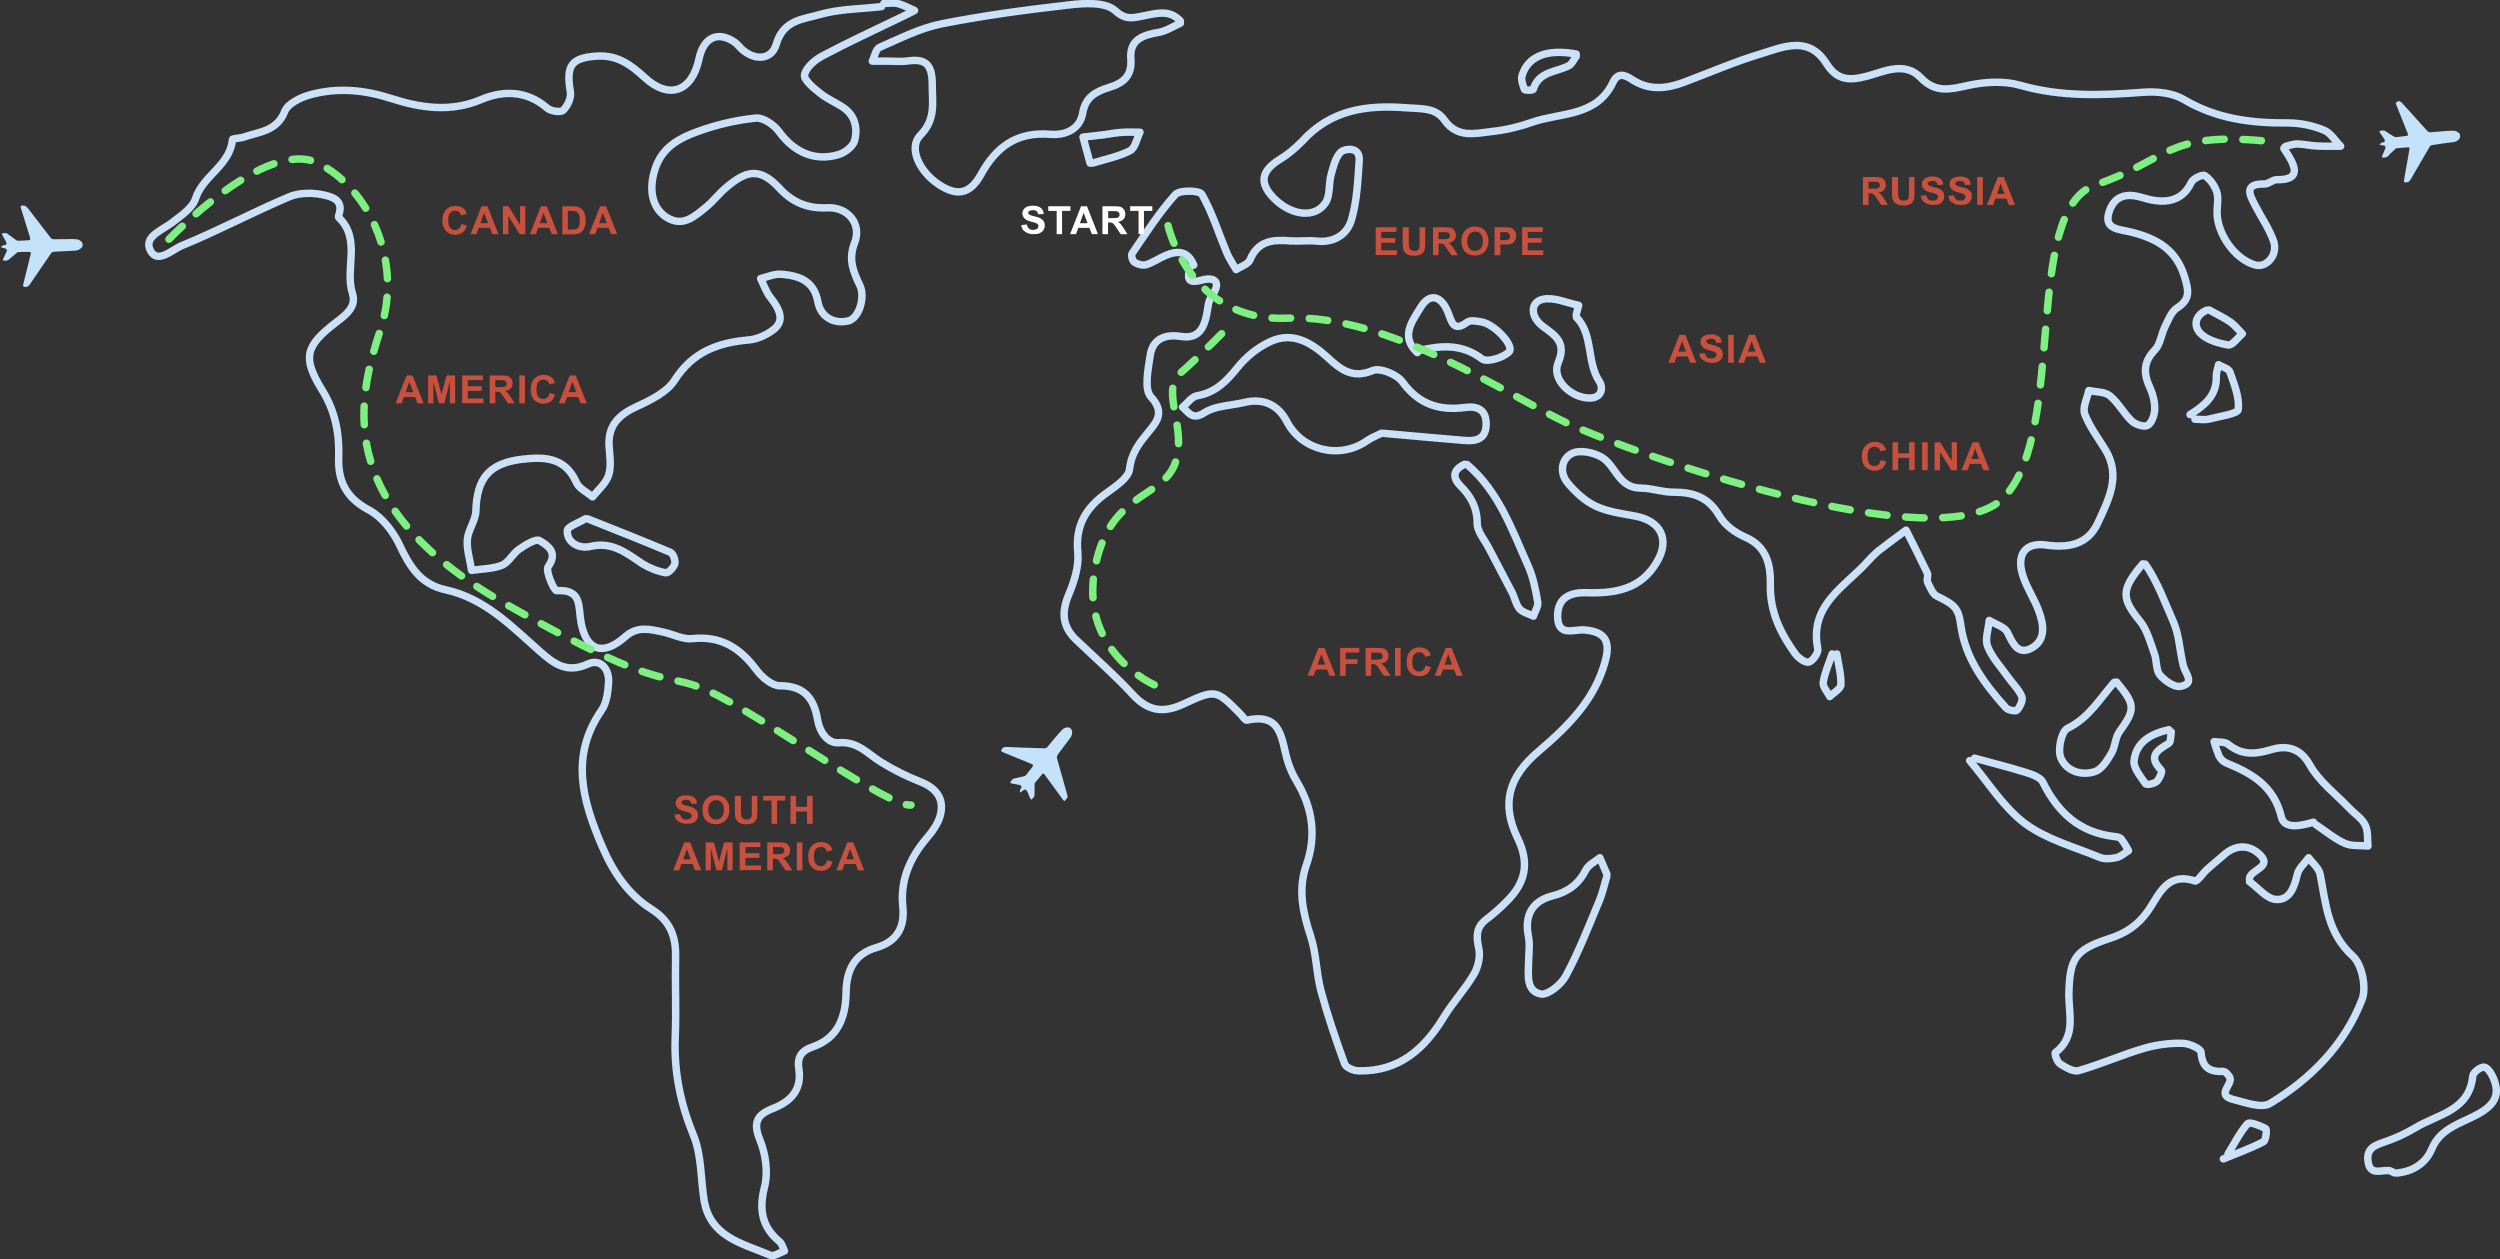 <?xml version="1.0" encoding="utf-8"?>
<!-- Generator: Adobe Illustrator 25.3.1, SVG Export Plug-In . SVG Version: 6.00 Build 0)  -->
<svg version="1.1" id="Layer_1" xmlns="http://www.w3.org/2000/svg" xmlns:xlink="http://www.w3.org/1999/xlink" x="0px" y="0px"
	 viewBox="0 0 1343.2 676.7" style="enable-background:new 0 0 1343.2 676.7;" xml:space="preserve">
<rect x="0" y="0" width="1343.2" height="676.7" fill="#333333" stroke="none"/>
<style type="text/css">
	.st0{fill:none;stroke:#CAE1F7;stroke-width:4;stroke-linecap:round;stroke-linejoin:round;}
	.st1{fill:none;stroke:#7EF081;stroke-width:4;stroke-linecap:round;stroke-linejoin:round;stroke-dasharray:10,10;}
	.st2{clip-path:url(#SVGID_2_);}
	.st3{clip-path:url(#SVGID_4_);}
	.st4{clip-path:url(#SVGID_6_);}
	.st5{fill:#C4E2F9;}
	.st6{clip-path:url(#SVGID_8_);}
	.st7{clip-path:url(#SVGID_10_);}
	.st8{clip-path:url(#SVGID_12_);}
	.st9{clip-path:url(#SVGID_14_);}
	.st10{clip-path:url(#SVGID_16_);}
	.st11{clip-path:url(#SVGID_18_);}
	.st12{enable-background:new    ;}
	.st13{fill:#FFFFFF;}
	.st14{fill:#C7503F;}
</style>
<g id="Group_65" transform="translate(-270.494 -321.472)">
	<g id="Group_44" transform="translate(350.472 323.421)">
		<path id="Path_45" class="st0" d="M559.3,141.8c-1.1,5.4-1.9,9,6.5,6.7c6.7-1.8,10.8,0.9,5.2,8.7c-1.9,2.6-2,6.7-2.7,10.1
			c-1.6,7.6-4.7,13-14,11.5c-8.2-1.3-15,1.3-16.3,10.2c-1.1,7.5-3.4,18.1,0.4,22.3c7.4,8,3.4,13.1-0.9,18.3
			c-5.1,6.2-9.6,11.6-10.6,20.5c-0.5,4.7-7.4,9.2-12.2,12.7c-11.2,8-17,17.5-15.6,32c0.7,7.4-1.9,15.7-4.9,22.8
			c-4,9.5-3.4,17.2,4.1,24.3c10.2,9.7,20.9,19.1,30.4,29.4c8.2,8.9,16.3,10,27,5.1c17.6-8.2,17.7-7.8,30.5,5
			c1.3,1.3,2.8,3.8,3.8,3.6c19-4.2,18.4,10.6,21.8,21.8c1.2,4,2.9,7.8,5.1,11.4c8.4,14.2,10.5,29,5,44.6
			c-4.6,13.2-1.9,25.5,2.3,38.3c3.1,9.3,3,19.6,5.5,29.2c3.6,13.3,8.1,26.5,12.8,39.4c0.7,1.9,4.8,3.7,7.4,3.7
			c21.7,0.5,35.4-11.6,46-29.1c4.9-8,11.5-15,16.2-23.1c2.2-3.9,3.4-9.5,2.4-13.8c-1.4-6.4-1.4-11.2,4.1-15.4
			c4.1-3.1,7.9-6.5,11.5-10.2c9.6-9.7,11.7-20.2,5.4-33.2c-9.1-18.6-5.1-33.1,11.3-47c15.7-13.4,30.1-27.5,35.7-48.4
			c3-10.9-0.3-15.9-11.5-16.7c-5.5-0.4-14.1,4-14.1-7.5c0-10.6,7.9-12.7,15.3-12.5c15.8,0.5,29.6-1.8,38.2-16.8
			c6.8-11.8,2.1-21.6-11.5-24.3c-7.3-1.4-14.9-2.3-21.5-5.4c-5.8-2.7-11.1-7.6-15.2-12.6c-4.5-5.5-3.2-13.1,2.6-15.8
			c4.2-2,11.8-0.4,16.1,2.3c7.3,4.6,8.9,16.4,20.6,16.4c5.9,0,11.9,2.3,17.8,2.2c10.6,0,18.7,2.7,24.5,12.7
			c2.8,4.9,8.5,9.1,13.8,11.4c12,5.1,13.8,15.5,13.6,25.7c-0.3,14.3,5.4,25.9,13.2,36.8c1.6,2.3,5.3,5.1,7.4,4.7s5.3-5,4.9-7.1
			c-4.8-23.8,14.7-33.4,27-47.2c1.6-1.8,3.3-3.5,5.1-5.1c5-3.9,10.2-7.7,15.3-11.5c3.8,7.6,7.7,15.2,11.4,23c0.7,1.4-0.5,3.6,0.2,5
			c1.3,2.7,2.7,6.4,5.1,7.5c9.7,4.7,11.5,6.6,12.7,15.5c2.4,17.8,12.7,31.6,24.3,44.5c1.2,1.3,5.3,2,6,1.2c1.6-1.9,3.3-5.5,2.5-7.3
			c-1.6-3.8-4.9-6.9-7.3-10.3c-3.9-5.5-8.7-10.6-11.1-16.7c-1.5-3.9,0.5-9.2,0.9-13.9c3.4,2.1,8.4,3.5,9.8,6.5
			c2.9,6,5.7,12.3,12.9,8.4c7.9-4.3,6.6-12.8,3.9-20c-2.4-6.6-6.6-12.6-8.6-19.2c-3.5-11.1,1.4-17.8,12.5-16.2
			c12.2,1.7,22.5-0.3,27.8-11.8c5.7-12.4,12.7-25.2,4.1-39.4c-3.9-6.3-8.5-12.4-11.1-19.2c-1.3-3.4,1.3-8.4,2.2-12.6
			c3.8,0.8,8.6,0.6,11.3,2.8c4.6,3.8,7.5,9.5,11.8,13.6c2,1.9,6.7,3.4,8.5,2.3c2.2-1.3,3.7-5.5,3.8-8.5c0.1-3.9-0.8-7.8-2.4-11.4
			c-3.6-7.6-4-14,2.5-20.6c2.9-3,3.4-8.4,5.4-12.5c1.8-3.6,3.4-8,6.4-10c7.4-4.7,6.4-9.3,4.1-16.9c-4.5-14.9-15.4-20.6-28.5-23.9
			c-6.3-1.6-14.7-1.4-12.2-10.2c2-7.1,7-11.7,17.6-8.5c8.5,2.6,20.8,4.8,26.8-8.1c0.9-2,6.1-4.4,7.2-3.6c3,2.1,5.2,5.2,6.4,8.6
			c1.1,3.5,0.2,7.6,0.2,11.4c0.2,11.7,9.8,25,20.4,28c6.1,1.8,12.5-5.4,10-12.7c-2.3-6.7-6.6-12.8-9.9-19.2
			c-3-5.8-6.4-11.8,5.1-11.6c2.1,0,4.3-2.3,6.4-2.3c11.6,0.2,11.1-5.2,6.4-12.9c-0.8-1.3-1.7-2.5-2.5-3.9c-0.1-0.1,0.7-1.1,1.2-1.2
			c2.1-0.5,4.2-1.3,6.4-1.2c3.4,0.1,6.8,1,10.2,1.1c4.2,0.2,8.5,0.1,12.7,0.1c-3-3-5.4-7.2-9-8.6c-6-2.5-12.5-3.8-19-3.9
			c-19.8,0.2-38.6-2.1-56.3-12.6c-5.9-3.5-14.3-4.4-21.4-3.9c-22.4,1.7-44.3,2.6-66.4-3.7c-8.6-2.5-18.9-1.9-27.8,0
			c-9.7,2.1-17.6,4.4-25.7-4.1c-8.6-9-20-3.2-28.9-0.8c-10.2,2.7-16.3,1.9-21.9-7c-9.7-15.1-23.3-8.6-35.5-4.9
			c-13.9,4.2-27.2,10-40.8,15.1c-9.5,3.6-19,4.6-28-1.4c-4.2-2.8-7.8-3.7-10.2,1.4c-8.8,18.7-28.1,16.2-43.4,21.5
			c-7,2.5-14.3,4.2-21.6,5c-9,1-18.6,3.8-25.6-6.1c-4.8-6.9-12.7-6-20.2-6.6c-21.3-1.7-40.8,0.9-56.2,17.9c-3.8,3.9-8,7.4-12.7,10.2
			c-9.5,6.1-10.4,12.5-2.5,20.5c9.3,9.4,22.1,10.9,27.7,2.4c2.6-3.9,1.6-10.1,3-15.1c1.2-4.4,2.4-9.5,5.4-12.3
			c1.5-1.4,10.2-3.4,9.7,4.7c-0.7,10.7-1.2,21.6-4.1,31.7c-2.3,8-9.3,12.6-18.7,11.6c-4.6-0.5-9.4,0.2-14-0.1
			c-9.3-0.8-17.6-0.3-21.9,10.2c-1,2.4-4.9,3.5-7.4,5.2c-1.7-3-3.7-5.8-5-8.9c-4.4-10.5-7.8-21.6-13.4-31.5
			c-1.2-2.2-12-2.5-14.3,0.1c-8.7,9.7-15.8,20.8-23.2,31.6c-0.7,1,0.2,4.1,1.3,4.8c1.7,1.1,4.4,1.8,6.2,1.3
			c3.6-1.1,6.8-3.4,10.3-4.9c6.5-2.9,12.2-2.6,15.3,5.1"/>
		<path id="Path_46" class="st0" d="M393.7,1.6c-11,1.3-22.5,1.2-33,4.2c-8.9,2.6-19.8,2.8-23.6,16c-2.4,8.3-11.2,9.2-18.5,2.7
			c-1.3-1.2-2.4-2.8-3.9-3.8c-9-6.2-16.7-2.5-19.1,8.9c-3.7,17.7-16.1,22.2-29.2,10.1c-7.4-6.8-14.7-12.2-25.6-11.5
			c-13.8,0.9-16.8,4.9-14.3,19.3c0.5,3.1-1.5,7.5-3.9,9.8c-1.3,1.3-6.6,0.5-8.5-1.1c-11-9.6-23.7-9.7-35.7-4.6
			c-16.6,7-32.9,4.3-48.4-0.7c-14.7-4.7-28.9-5.9-43.4-1.9c-5.1,1.4-11.9,4.7-13.6,8.9C68.8,68.6,59.4,68.8,51,71.7
			c-2,0.7-6,0.7-6.1,1.3c-1.2,13.9-15.8,19.3-19.8,31.7c-1.6,5.1-7.7,9.1-12.4,12.8c-5.5,4.3-15.7,7.6-11.9,15.1
			c3.8,7.6,11.9-0.6,17-2.6C37.3,122,56,112,75.4,103.8c5.2-2.2,12-2.3,17.6-1.2c4.7,1,12.1,2.5,9,11.1c-0.1,0.4-0.2,1,0,1.2
			c12.3,11.8,3.1,27.5,7.4,40.9c2.2,6.9-3.2,11.2-8.6,15.3c-17,13-18.4,19.1-7.6,36.7c6.9,11.2,9.2,23,8.8,35.8
			c-0.5,12.9,4,22,16.3,28.5c6.9,3.7,13,11.5,16.4,18.8c5.4,11.5,11.3,21.1,24.6,24c21.2,4.6,35.6,19.7,50.9,33.2
			c7.5,6.6,14.4,11.9,25.7,6.7c6.7-3.1,11.5,2.6,11.1,9.8c-0.3,5.1-1,11.1-3.8,15.1c-17,24.5-10.2,48.5,0.2,72.8
			c5.9,13.9,14,26.1,26.9,34.2c9.8,6.2,13,14.7,12.7,25.6c-0.3,14.4,0.4,28.9-0.2,43.3c-0.7,18.3,2.8,35.3,9.8,52.4
			c4.3,10.4,3.9,22.7,5.6,34.2c3,20.6,20.8,23.9,35.8,30.3c1.8,0.8,5-1.5,7.5-2.3c-0.8-1.7-1.3-3.9-2.6-5c-9.6-8-11.2-17.3-8.1-29.5
			c2-7.8,0.6-17.6-2.5-25.2c-3.8-9.3-1.6-13.5,6.8-16.8c9.8-3.8,15.9-10,14.1-21.6c-0.9-5.8,1.2-9.5,7.5-11.6
			c13.5-4.7,17.7-15.8,17.9-29.1c0.2-11.7,4-20.7,16.5-24.3c10.6-3.1,15.1-10.7,14-21.6c-1.5-14.3,3.6-26.2,12.7-37
			c3.2-3.7,6.4-8.1,7.5-12.7c2.2-9.1-2.7-14.6-11.2-17.9c-7.1-2.8-13.9-6.2-20.4-10.2c-7.3-4.4-12.6-11.4-23-10.6
			c-5.9,0.5-10.3-5.6-11.4-12.3c-1.9-11.5-7.2-18.4-20.4-18.3c-4.2,0-9.6-4.7-12.5-8.6c-8.8-11.8-19.2-18.4-34.6-16.7
			c-4.9,0.5-10.1-2.4-15.3-3.5c-7-1.5-13.9-3.5-20.5,2.4c-11.8,10.5-20.9,7.9-23.8-7.6c-1.6-8.7,0.7-17.9-13.1-17.1
			c-1.4,0.1-6.2-10.7-4.5-13c5.5-7.8-0.6-11.4-4.7-13.9c-2-1.2-7.7,2.4-11,4.7c-3.4,2.3-5.5,7-9.1,8.5c-5,2-10.9,2-16.4,2.8
			c-0.8-5.5-2.7-11.1-2.3-16.5c0.4-5.2,4.4-10.2,4.6-15.3c0.5-18,7.3-26,25.7-28c11.8-1.3,22.5-0.6,28.3,12.6
			c1.4,3.2,5.7,5.2,8.7,7.7c3-3.8,7.2-7.2,8.6-11.6c1.5-4.6,0.7-10.1,0.3-15.2c-0.9-11.6,5.3-17.4,15.2-21.9c7.4-3.4,15.9-7.6,20-14
			c9.7-15.2,23.3-20.2,39.9-21.6c4.4-0.4,9-2.5,12.6-5.1c6.1-4.3,5.3-9.8-1.1-17.8c-2.3-2.9-3.5-6.7-5.2-10.1
			c3.8-0.9,7.7-2.7,11.4-2.3c9.3,0.9,17.3,3.4,19.4,15c1.4,7.6,8.1,11.9,16.2,10.1c5.8-1.3,9.3-12.6,6.4-18.9
			c-3.5-7.4-6.5-14-2.9-23.1c4-10.3-3.8-19.4-14.8-18.8c-10.4,0.5-18.6-2.9-25.5-10.4c-11-12-18.5-9.3-29.3,0
			c-3.6,3.1-6.6,7.1-10.3,10.1c-6.3,5.1-12.7,11.1-21.6,5.1c-8-5.4-9.2-16.2-5.3-26.8c3.9-10.8,12.8-15.4,22-18.8
			c10.3-3.8,20.9-6.3,31.8-7.4c3.9-0.4,9.8,3.7,12.4,7.3c7.9,10.9,19.1,16.2,32,12.3c3.4-1,7.8-4.4,8.6-7.5c1.7-6.6,0.3-13.4-6-17.7
			c-4.1-2.8-8.8-4.7-12.6-7.8c-3.5-2.8-8.9-7.2-8.3-9.9c0.8-3.9,5.6-8,9.6-10.1c13.7-7.3,27.9-13.8,41.9-20.6
			c2.6-1.2,5.1-2.5,7.6-3.8c-3-1.3-5.8-2.9-8.9-3.7c-2.4-0.6-5.1-0.1-7.6-0.1"/>
		<path id="Path_47" class="st0" d="M1128.6,470.4c-0.1-5.3,13.6-6.3,4.9-13.8c-5.9-5.1-12.9-4.5-19,1.1c-2.9,2.6-6,5-8.9,7.7
			c-2.2,2-5,6.4-6.3,6c-15.2-5.2-19.5,8-25.1,15.9c-5.6,8-12.2,12.2-20.8,15c-18.4,6-21.3,10.6-21.8,29.2c-0.3,11,4.3,23.4-7.3,32.1
			c-0.5,0.4,0.9,4.9,2.5,6c3,1.9,7.2,4.5,10,3.7c12.1-3.5,23.7-8.7,35.8-12.2c6.6-1.8,13.5-2.7,20.3-2.5c3.4,0.1,9.6,2.9,9.7,4.8
			c0.6,8.3,4.6,10.6,11.9,10.3c1.2,0,3.3,2.2,3.7,3.7c0.9,3.7-7.4,9,1.5,11.3c6.6,1.7,15.4,5,20,2.2c22-13.3,40-31.5,49.4-55.8
			c2.5-6.4,0-18.9-5-23.4c-13.6-12.3-14.4-28.1-17.5-43.8c-0.6-3.3-4-6-6.2-9c-2.1,3-5.4,5.7-6.1,9c-1.6,6.9-4.1,14-11.6,13.4
			c-4.9-0.4-9.4-6.2-14.1-9.6"/>
		<path id="Path_48" class="st0" d="M554.2,9.3c-6.1-6.5-13.3-3.9-20.4-2.6c-5.3,1-9,2.2-14.7-3c-5.1-4.6-16.4-4-24.7-3
			c-23,2.6-46,5.7-68.7,10.2c-11.4,2.3-22.3,7.9-33.1,12.6c-2,0.9-2.7,4.9-3.9,7.4h8.9c3.4,0,6.9,0.4,10.2-0.1
			c10.2-1.5,13.1,2.6,13.1,12.8c0,9.8,2,18.6-6.4,27.1c-6.5,6.6-0.8,19.3,9.8,26.4c9.6,6.4,16.7,5.6,22.7-5.2
			c8.3-15.1,19.4-23.1,37.2-21.7c8.1,0.7,16-2.6,17.5-11.3C503.2,50,509,47.2,516,45c7.8-2.4,12.3-6.3,11.6-15.4
			c-0.8-10.4,6.6-12.7,15.1-14.2c4-0.7,7.7-3.2,11.5-4.9"/>
		<path id="Path_49" class="st0" d="M663.7,230.9c14.4,1.3,28.9,2.6,43.3,3.8c6.5,0.5,11.5-0.9,11.5-8.9s-5.1-9.7-11.5-8.8
			c-13.9,1.8-24.8-1.8-33.5-13.8c-2.9-4-12-7.7-15.9-6.1c-11.1,4.8-17.7-0.9-24.4-7.1c-8.9-8.1-18.7-13.8-30.5-8.5
			c-6.9,3.2-12.9,8-17.7,13.9c-6,7.5-11.9,13.6-21.9,15.3c-2.8,0.5-5.1,4-7.7,6.1c3.4,2.9,5.2,7.2,11.7,3c5.9-3.8,14.2-3.8,21.4-5.5
			c10-2.5,18.2,1.1,22.9,10.2c8.2,15.8,28.7,20.6,43.3,10.2c2.3-1.6,5.1-2.6,7.6-3.9"/>
		<path id="Path_50" class="st0" d="M1164.3,441.1c5.1,3.4,9.9,7.5,15.4,10c3.7,1.7,8.4,1.1,12.6,1.5c-0.4-3.8,0.1-8.1-1.5-11.3
			c-1.8-3.6-5.7-6-8.6-9.1c-7.3-7.6-16.2-14.3-21.2-23.2c-5.4-9.8-13.4-10.4-20.7-8.2c-8.9,2.7-15.9,3-23.2-2.9
			c-1.8-1.4-5-1-7.5-1.4c0.7,2.6,1.6,5.1,2.6,7.6c0.8,1.6,2.1,3,3.8,3.8c13.9,5.7,25.8,12.4,29.8,29.2c1.6,6.8,10.9,4.5,17.2,2.7"/>
		<path id="Path_51" class="st0" d="M783.4,467.8c-1.3-3-2.5-5.9-3.8-8.9c-2.5,2.1-6.1,3.7-7.5,6.5c-3.9,7.7-9.7,11.9-18,14
			c-11,2.8-15.1,10.7-12.9,21.6c0.9,4.5,0.2,9.3,0.1,14c-0.1,6.7-1.5,15.5,6.5,17.1c3.8,0.8,11.1-5.1,13.5-9.7
			c7-13,12.4-26.9,18.1-40.6c1.7-4.1,2.6-8.5,3.9-12.7"/>
		<path id="Path_52" class="st0" d="M1207.6,628.3c8.7-0.7,15.7-5.2,18.9-12.8c4.7-11.4,15.7-13.8,24.6-18.7
			c8.8-4.8,12.5-10.1,8.6-19.4c-1-2.4-3.1-5.8-5-6s-5.9,2.8-6.1,4.7c-1.8,18.9-19,20.6-30.9,27.9c-5.2,3.1-10.8,5.7-16.5,7.6
			c-5.3,1.8-9.8,3.5-8.9,10.3c1,8.1,7.1,4.6,11.5,5.1c0.9,0.3,1.8,0.7,2.6,1.2"/>
		<path id="Path_53" class="st0" d="M766.9,167.2c0.4-1.7,0.8-3.4,1.3-5.1c-6.4-1.3-13.1-4.5-19-3.3c-7.2,1.4-7.1,9.5-0.1,14.7
			c6.6,4.9,12.7,8.5,8.1,19.4c-3.7,8.7,6.4,18.5,16.1,19c7.7,0.4,8.1-5.7,6.1-8.8c-7.1-10.7-3.1-25-12.4-34.6"/>
		<path id="Path_54" class="st0" d="M682.8,186.3c11.7-2.7,22.7-3.6,33.5,4.6c2.6,2,11.3-0.6,14.5-3.8c3.1-3.2-7.8-15-14.9-16.1
			c-2.5-0.4-5.9-1.1-7.5,0.1c-7.5,5.6-8.4-0.1-10.4-5.2c-3.7-9.3-10-10.7-14.9-2.4c-4.2,7-10.9,15.4-1.6,24"/>
		<path id="Path_55" class="st0" d="M1056,364.6c-7.8,8.8-13.6,19.2-25.2,24.8c-3.2,1.6-5.3,11.4-3.6,15.7c2.8,7.1,11,10,18.4,7.5
			c3.7-1.2,6.6-6.1,8.9-9.9c2-3.4,1.9-8.1,4.1-11.3c8.8-12.3,8.9-14.6-1.4-26.9"/>
		<path id="Path_56" class="st0" d="M235.7,276.8c14.9,5.9,29.8,11.8,44.5,18c1.5,0.6,2.8,4.3,2.4,6.1c-0.5,2-3.5,5.1-4.8,4.9
			c-4.5-0.8-8.8-2.5-12.7-4.9c-8.6-5.8-16.3-12.1-28.2-9.2c-4.7,1.1-12.2-1.2-12.1-8.5c0-2.2,6.3-4.3,9.7-6.4"/>
		<path id="Path_57" class="st0" d="M978.3,406.7c9.8,11.5,18,25,29.7,33.8c11.6,8.6,26.7,12.6,40.4,18.3c2.5,1,6,0.6,8.8,0
			c2.3-0.5,4.3-2.4,6.4-3.7c-1.1-2.2-2.4-4.3-3.9-6.3c-0.7-0.9-2.4-1.2-3.7-1.3c-18.6-2.1-30.4-12.9-38.4-29.2
			c-1.2-2.5-5.5-4.1-8.7-5.1c-9.2-2.9-18.6-5.2-28-7.8"/>
		<path id="Path_58" class="st0" d="M1099.3,223.3c2.5,0,5.2,0.5,7.6-0.1c5.6-1.4,15.5-2.9,15.7-5.1c0.7-6.6-2.2-13.6-4.5-20.2
			c-0.6-1.8-4-2.6-6.1-3.9c-0.4,2.1-1.3,4.3-1.2,6.4c0.3,10.3-6.5,15.6-14.1,20.4"/>
		<path id="Path_59" class="st0" d="M1114.6,620.7c7.2-3,14.6-5.6,21.5-9.2c1.4-0.7,2-6.6,1.2-7.1c-3-1.6-8.6-3.8-9.7-2.6
			c-4.2,4.8-7.1,10.7-10.5,16.2"/>
		<path id="Path_60" class="st0" d="M507,85.7c6.8-2.1,14-3.5,20.2-6.7c2.7-1.4,3.6-6.5,5.3-9.9c-3.4,0-6.8-0.2-10.2,0.1
			c-3,0.2-5.9,0.8-8.9,1.2c-3.8,0.5-7.6,0.9-11.5,1.3l3.8,14"/>
		<path id="Path_61" class="st0" d="M1085.3,390.1c-9.3,2.1-17.5,6.4-18.7,16.6c-0.5,3.9,3.6,8.6,6.2,12.5c0.5,0.7,4.6,0,6-1.3
			c1.5-1.4,3.1-5.4,2.5-6c-7.4-7.4-2.4-10.7,3.9-14.4c1.2-0.7,1-4,1.4-6.2"/>
		<path id="Path_62" class="st0" d="M1105.7,164.7c-6.5,2.7-7.2,8.5-3.5,12.4c3.5,3.6,9.7,5.4,15,6.3c2.1,0.4,5-3.8,7.6-6
			c-2.1-2.1-4-4.6-6.4-6.3c-3.6-2.5-7.6-4.3-11.4-6.5"/>
		<path id="Path_63" class="st0" d="M766.9,27.1c-15.4-2.9-25.9,1-29.1,11.5c-0.7,2.2,0.4,5.2,1.3,7.5c0.2,0.6,4.5,0.5,4.7,0
			c2.9-9.8,12.4-9.2,19.2-12.8c1.7-0.9,2.6-3.3,3.9-5"/>
		<path id="Path_64" class="st0" d="M904.4,349.4c-1.7,5.1-4,10.1-4.8,15.3c-0.4,2.3,2.3,5,3.5,7.6c2.1-2.1,6-4.2,6-6.4
			c0.2-5.5-1.4-11-2.2-16.5"/>
		<path id="Path_65" class="st0" d="M1071.3,301c-11.8,13.8-11.6,18.5-1.5,30.8c3.9,4.8,5.6,11.6,7.8,17.7c1.3,3.6,0.7,8.5,2.9,11.2
			c2.6,3.1,7.8,6.8,11.1,6.1c8.1-1.6,2.5-6.8,1.5-11c-2-8-2.2-16.7-5.5-24c-4.6-10.4-8.4-21.2-15-30.7"/>
		<path id="Path_66" class="st0" d="M707,247.5c-6.1,2.7-6.9,6.9-2.5,11.4c5.8,5.8,9.2,11.8,9.2,20.5c0,4.2,3.8,8.5,6,12.7
			c4.2,8.1,8.5,16.1,12.7,24.2c1.5,2.9,2,6.4,4,8.8c1.7,2,4.9,2.7,7.5,4c0.8-2.5,2.7-5.3,2.3-7.6c-1.1-6.5-2.4-13.1-5-19.1
			c-8.8-19.5-15.8-40.3-33-54.8"/>
		<path id="Path_67" class="st1" d="M547.6,119.3c0,0,11.5,52.2,64.5,49.7s117.9,41.3,149.9,56.4S963.3,301.2,997,265
			c33.7-36.2,9.4-154.1,48.9-167.6c39.5-13.5,37.8-28.6,90.9-23.6"/>
		<path id="Path_68" class="st1" d="M10.8,126.6c0,0,52.1-54.7,80-40.9s45.5,53.1,33.8,88.9S96.7,268.4,190.7,322
			s84.4,33.8,115.3,49.9s92.5,60.2,103.5,58.7"/>
		<path id="Path_69" class="st1" d="M540.2,366c0,0-39-17.1-32.3-60.2s36-39.5,43.3-58.3s-8.1-39.3,2.9-48.9s25-24,25-24"/>
	</g>
	<g id="Group_50" transform="translate(801.144 699.132)">
		<g>
			<defs>
				
					<rect id="SVGID_1_" x="8.9" y="8.9" transform="matrix(0.618 -0.786 0.786 0.618 -12.443 35.951)" width="43.8" height="43.8"/>
			</defs>
			<clipPath id="SVGID_2_">
				<use xlink:href="#SVGID_1_"  style="overflow:visible;"/>
			</clipPath>
			<g id="Group_49" class="st2">
				<g id="Group_48">
					<g>
						<defs>
							
								<rect id="SVGID_3_" x="8.9" y="8.9" transform="matrix(0.618 -0.786 0.786 0.618 -12.443 35.951)" width="43.8" height="43.8"/>
						</defs>
						<clipPath id="SVGID_4_">
							<use xlink:href="#SVGID_3_"  style="overflow:visible;"/>
						</clipPath>
						<g id="Group_47" class="st3">
							<g id="Group_46" transform="translate(-809.409 -709.014)">
								<g>
									<defs>
										<rect id="SVGID_5_" x="0" y="0" width="1978.7" height="1113"/>
									</defs>
									<clipPath id="SVGID_6_">
										<use xlink:href="#SVGID_5_"  style="overflow:visible;"/>
									</clipPath>
									<g id="Group_45" class="st4">
										<path id="Path_70" class="st5" d="M817.5,733.2c0.7-0.5,1.6-0.6,2.4-0.5c6.6,0.3,13.1,0.5,19.7,0.7c0.8,0.1,1.5-0.2,2-0.8
											c1.8-2.3,3.7-4.5,5.6-6.7c0.7-0.9,1.5-1.7,2.3-2.5c0.6-0.7,1.5-1.1,2.4-1.2c1.3-0.3,2.5,0.5,2.8,1.8
											c0,0.2,0.1,0.4,0.1,0.5c0.1,1.2-0.3,2.3-1,3.3c-1.9,2.6-3.8,5.1-5.7,7.6c-0.4,0.5-0.8,1-1.1,1.6c-0.4,0.6-0.5,1.3-0.3,2
											c1.7,6.1,3.5,12.3,5.2,18.4c0.1,0.4,0.2,0.7,0.3,1.1c0.3,1,0,2.1-0.7,2.8c-0.6,0.6-0.9,0.6-1.5-0.1
											c-2.5-3.5-5.1-7-7.6-10.4c-0.8-1.1-1.7-2.3-2.5-3.4c-0.4-0.5-0.8-0.6-1.2-0.1c-1.3,1.6-2.6,3.1-3.9,4.7
											c-0.1,0.2-0.2,0.4-0.2,0.6c0,1.9,0,3.8,0,5.7c0,1.2-0.8,1.8-1.5,2.5c-0.3,0.3-0.6,0-0.7-0.3c-0.3-0.7-0.7-1.4-1-2.2
											c-0.2-0.6-0.5-1.1-0.7-1.7c-0.2-0.3-0.4-0.6-0.7-0.9c-0.3-0.3-0.6-0.2-1,0c-0.7,0.5-1.4,0.9-2,1.4l-0.3-0.2
											c0-0.8,0.2-1.5,0.7-2.2c0.4-0.7,0.3-1-0.4-1.4c-0.3-0.1-0.6-0.2-0.9-0.3c-1.1-0.2-2.3-0.4-3.4-0.6c-0.2,0-0.4-0.1-0.7-0.2
											c-0.4-0.1-0.5-0.4-0.3-0.8c0.2-0.3,0.5-0.6,0.7-0.9c0.3-0.5,0.8-0.8,1.4-0.9c1.8-0.4,3.6-0.8,5.4-1.3
											c0.3-0.1,0.6-0.3,0.8-0.5c1-1.2,1.9-2.5,2.9-3.7c0.3-0.3,0.5-0.7,0.7-1c0.3-0.5,0.2-0.9-0.3-1.1c-0.1-0.1-0.3-0.1-0.4-0.2
											l-15.3-6.3c-0.9-0.4-1-0.5-0.8-1.3L817.5,733.2z"/>
									</g>
								</g>
							</g>
						</g>
					</g>
				</g>
			</g>
		</g>
	</g>
	<g id="Group_56" transform="translate(270.494 431)">
		<g>
			<defs>
				
					<rect id="SVGID_7_" x="0.6" y="0.6" transform="matrix(1 -2.936967e-02 2.936967e-02 1 -0.653 0.672)" width="43.8" height="43.9"/>
			</defs>
			<clipPath id="SVGID_8_">
				<use xlink:href="#SVGID_7_"  style="overflow:visible;"/>
			</clipPath>
			<g id="Group_55" class="st6">
				<g id="Group_54" transform="translate(0 0)">
					<g>
						<defs>
							
								<rect id="SVGID_9_" x="0.6" y="0.6" transform="matrix(1 -2.936967e-02 2.936967e-02 1 -0.653 0.672)" width="43.8" height="43.9"/>
						</defs>
						<clipPath id="SVGID_10_">
							<use xlink:href="#SVGID_9_"  style="overflow:visible;"/>
						</clipPath>
						<g id="Group_53" class="st7">
							<g id="Group_52" transform="translate(-278.759 -440.882)">
								<g>
									<defs>
										<rect id="SVGID_11_" x="0" y="0" width="1978.7" height="1113"/>
									</defs>
									<clipPath id="SVGID_12_">
										<use xlink:href="#SVGID_11_"  style="overflow:visible;"/>
									</clipPath>
									<g id="Group_51" class="st8">
										<path id="Path_71" class="st5" d="M291.8,441.8c0.8,0.3,1.5,0.8,2,1.5c4,5.2,8,10.4,12,15.6c0.4,0.6,1.1,1,1.9,1
											c2.9,0,5.8-0.1,8.7-0.1c1.1,0,2.3,0,3.4,0.1c0.9,0.1,1.8,0.4,2.5,1.1c1,0.8,1.2,2.3,0.4,3.3c-0.1,0.1-0.2,0.3-0.4,0.4
											c-0.9,0.8-2,1.3-3.1,1.3c-3.2,0.2-6.3,0.4-9.5,0.5c-0.6,0-1.3,0.1-1.9,0.1c-0.7,0-1.4,0.4-1.7,1
											c-3.6,5.3-7.2,10.5-10.8,15.8c-0.2,0.3-0.4,0.6-0.6,0.9c-0.6,0.9-1.6,1.4-2.6,1.2c-0.8-0.1-1.1-0.3-0.9-1.2
											c1-4.2,2.1-8.4,3.1-12.5c0.3-1.4,0.7-2.7,1-4.1c0.2-0.6-0.1-1-0.7-1c-2,0-4.1,0-6.1,0.1c-0.2,0-0.4,0.1-0.6,0.3
											c-1.5,1.2-2.9,2.4-4.4,3.7c-0.9,0.8-1.9,0.6-2.9,0.5c-0.4,0-0.4-0.4-0.2-0.7c0.3-0.7,0.7-1.4,1-2.2
											c0.3-0.5,0.6-1.1,0.8-1.6c0.1-0.3,0.2-0.7,0.2-1.1c0-0.4-0.2-0.6-0.7-0.8c-0.8-0.2-1.6-0.5-2.4-0.7l0-0.3
											c0.6-0.5,1.3-0.8,2.1-0.9c0.8-0.1,1-0.4,0.8-1.2c-0.1-0.3-0.2-0.6-0.3-0.8c-0.6-1-1.2-2-1.7-3c-0.1-0.2-0.2-0.4-0.3-0.6
											c-0.2-0.4,0-0.7,0.4-0.7c0.4,0,0.8,0,1.1-0.1c0.6-0.1,1.2,0.1,1.6,0.5c1.5,1.1,3,2.2,4.5,3.3c0.3,0.2,0.6,0.3,0.9,0.3
											c1.6,0,3.1-0.1,4.7-0.2c0.4,0,0.8,0,1.2-0.1c0.6-0.1,0.8-0.4,0.7-1c0-0.1-0.1-0.3-0.1-0.4c-1.6-5.3-3.3-10.5-4.9-15.8
											c-0.3-0.9-0.3-1,0.5-1.5L291.8,441.8z"/>
									</g>
								</g>
							</g>
						</g>
					</g>
				</g>
			</g>
		</g>
	</g>
	<g id="Group_62" transform="translate(1546.306 372.454)">
		<g>
			<defs>
				
					<rect id="SVGID_13_" x="2.2" y="2.2" transform="matrix(0.995 -0.105 0.105 0.995 -2.393 2.657)" width="43.8" height="43.9"/>
			</defs>
			<clipPath id="SVGID_14_">
				<use xlink:href="#SVGID_13_"  style="overflow:visible;"/>
			</clipPath>
			<g id="Group_61" transform="translate(0)" class="st9">
				<g id="Group_60">
					<g>
						<defs>
							
								<rect id="SVGID_15_" x="2.2" y="2.2" transform="matrix(0.995 -0.105 0.105 0.995 -2.393 2.657)" width="43.8" height="43.9"/>
						</defs>
						<clipPath id="SVGID_16_">
							<use xlink:href="#SVGID_15_"  style="overflow:visible;"/>
						</clipPath>
						<g id="Group_59" class="st10">
							<g id="Group_58" transform="translate(-1554.571 -382.335)">
								<g>
									<defs>
										<rect id="SVGID_17_" x="0" y="0" width="1978.7" height="1113"/>
									</defs>
									<clipPath id="SVGID_18_">
										<use xlink:href="#SVGID_17_"  style="overflow:visible;"/>
									</clipPath>
									<g id="Group_57" class="st11">
										<path id="Path_72" class="st5" d="M1567.5,385.6c0.8,0.2,1.6,0.7,2.1,1.4c4.4,4.9,8.8,9.7,13.2,14.6
											c0.5,0.6,1.2,0.9,2,0.8c2.9-0.2,5.8-0.5,8.7-0.7c1.1-0.1,2.3-0.1,3.4-0.1c0.9,0,1.8,0.3,2.6,0.9c1.1,0.7,1.4,2.2,0.7,3.3
											c-0.1,0.1-0.2,0.3-0.3,0.4c-0.8,0.9-1.9,1.4-3,1.5c-3.1,0.4-6.3,0.8-9.4,1.3c-0.6,0.1-1.3,0.2-1.9,0.3
											c-0.7,0.1-1.3,0.5-1.6,1.2c-3.2,5.5-6.4,11-9.6,16.5c-0.2,0.3-0.4,0.7-0.6,1c-0.5,0.9-1.5,1.5-2.5,1.4
											c-0.8,0-1.1-0.3-0.9-1.1c0.7-4.2,1.4-8.5,2.2-12.7c0.2-1.4,0.5-2.8,0.7-4.2c0.1-0.6-0.1-1-0.8-0.9c-2,0.2-4.1,0.3-6.1,0.5
											c-0.2,0-0.4,0.2-0.6,0.3c-1.4,1.3-2.8,2.6-4.1,4c-0.8,0.8-1.8,0.7-2.8,0.7c-0.4,0-0.4-0.4-0.3-0.7
											c0.3-0.7,0.6-1.5,0.9-2.2c0.2-0.6,0.5-1.1,0.7-1.7c0.1-0.4,0.2-0.7,0.2-1.1c0-0.4-0.3-0.6-0.7-0.7
											c-0.8-0.1-1.6-0.3-2.4-0.5l0-0.3c0.6-0.6,1.3-0.9,2-1c0.7-0.2,0.9-0.5,0.7-1.2c-0.1-0.3-0.2-0.6-0.4-0.8
											c-0.6-1-1.3-1.9-2-2.9c-0.1-0.2-0.2-0.4-0.3-0.6c-0.2-0.4-0.1-0.7,0.4-0.7c0.4-0.1,0.8-0.1,1.1-0.1c0.6-0.1,1.2,0,1.7,0.4
											c1.5,1,3.1,2,4.7,2.9c0.3,0.2,0.6,0.2,0.9,0.2c1.6-0.1,3.1-0.3,4.6-0.5c0.4-0.1,0.8-0.1,1.2-0.2c0.6-0.1,0.8-0.4,0.6-1
											c-0.1-0.1-0.1-0.3-0.2-0.4c-2-5.1-4.1-10.2-6.1-15.3c-0.4-0.9-0.3-1,0.4-1.5L1567.5,385.6z"/>
									</g>
								</g>
							</g>
						</g>
					</g>
				</g>
			</g>
		</g>
	</g>
	<g id="Group_64" transform="translate(483.014 404.584)">
		<g id="Group_63">
			<g class="st12">
				<path class="st13" d="M336.2,37.8l3-0.3c0.2,1,0.5,1.7,1.1,2.2c0.5,0.5,1.3,0.7,2.2,0.7c1,0,1.7-0.2,2.2-0.6
					c0.5-0.4,0.7-0.9,0.7-1.5c0-0.4-0.1-0.7-0.3-0.9c-0.2-0.2-0.6-0.5-1.1-0.7c-0.4-0.1-1.2-0.3-2.4-0.7c-1.6-0.4-2.8-0.9-3.4-1.5
					c-0.9-0.8-1.4-1.8-1.4-3c0-0.8,0.2-1.5,0.7-2.1c0.4-0.7,1.1-1.2,1.9-1.5c0.8-0.3,1.8-0.5,3-0.5c1.9,0,3.3,0.4,4.3,1.2
					c1,0.8,1.5,1.9,1.5,3.3l-3,0.1c-0.1-0.8-0.4-1.3-0.8-1.7c-0.4-0.3-1.1-0.5-1.9-0.5c-0.9,0-1.6,0.2-2.1,0.5
					c-0.3,0.2-0.5,0.5-0.5,0.9c0,0.4,0.2,0.7,0.5,0.9c0.4,0.3,1.3,0.7,2.8,1c1.5,0.3,2.6,0.7,3.3,1.1c0.7,0.4,1.3,0.9,1.7,1.5
					c0.4,0.6,0.6,1.4,0.6,2.4c0,0.9-0.2,1.7-0.7,2.4c-0.5,0.8-1.2,1.3-2,1.7c-0.9,0.4-2,0.5-3.3,0.5c-1.9,0-3.4-0.4-4.4-1.3
					C337,40.8,336.4,39.5,336.2,37.8z"/>
				<path class="st13" d="M355.2,42.7V30.2h-4.5v-2.5h11.9v2.5h-4.5v12.5H355.2z"/>
				<path class="st13" d="M377.4,42.7h-3.3l-1.3-3.4h-6l-1.2,3.4h-3.2l5.9-15h3.2L377.4,42.7z M371.8,36.8l-2.1-5.6l-2,5.6H371.8z"
					/>
				<path class="st13" d="M379.8,42.7v-15h6.4c1.6,0,2.8,0.1,3.5,0.4c0.7,0.3,1.3,0.8,1.7,1.4s0.7,1.5,0.7,2.4c0,1.1-0.3,2.1-1,2.8
					c-0.7,0.7-1.7,1.2-3,1.4c0.7,0.4,1.2,0.8,1.6,1.3c0.4,0.5,1,1.3,1.7,2.4l1.8,2.9h-3.6l-2.2-3.3c-0.8-1.2-1.3-1.9-1.6-2.2
					c-0.3-0.3-0.6-0.5-0.9-0.6c-0.3-0.1-0.8-0.2-1.5-0.2h-0.6v6.3H379.8z M382.9,34.1h2.2c1.5,0,2.4-0.1,2.7-0.2s0.6-0.3,0.9-0.6
					s0.3-0.7,0.3-1.1c0-0.5-0.1-0.9-0.4-1.2c-0.3-0.3-0.7-0.5-1.1-0.6c-0.2,0-1-0.1-2.2-0.1h-2.4V34.1z"/>
				<path class="st13" d="M399.2,42.7V30.2h-4.5v-2.5h11.9v2.5h-4.5v12.5H399.2z"/>
			</g>
			<g class="st12">
				<path class="st14" d="M505.1,280h-3.3l-1.3-3.4h-6l-1.2,3.4H490l5.9-15h3.2L505.1,280z M499.5,274l-2.1-5.6l-2,5.6H499.5z"/>
				<path class="st14" d="M507.5,280v-15h10.3v2.5h-7.3v3.6h6.3v2.5h-6.3v6.4H507.5z"/>
				<path class="st14" d="M521.2,280v-15h6.4c1.6,0,2.8,0.1,3.5,0.4c0.7,0.3,1.3,0.8,1.7,1.4s0.7,1.5,0.7,2.4c0,1.1-0.3,2.1-1,2.8
					c-0.7,0.7-1.7,1.2-3,1.4c0.7,0.4,1.2,0.8,1.6,1.3c0.4,0.5,1,1.3,1.7,2.4l1.8,2.9H531l-2.2-3.3c-0.8-1.2-1.3-1.9-1.6-2.2
					c-0.3-0.3-0.6-0.5-0.9-0.6c-0.3-0.1-0.8-0.2-1.5-0.2h-0.6v6.3H521.2z M524.2,271.3h2.2c1.5,0,2.4-0.1,2.7-0.2s0.6-0.3,0.9-0.6
					s0.3-0.7,0.3-1.1c0-0.5-0.1-0.9-0.4-1.2c-0.3-0.3-0.7-0.5-1.1-0.6c-0.2,0-1-0.1-2.2-0.1h-2.4V271.3z"/>
				<path class="st14" d="M537,280v-15h3v15H537z"/>
				<path class="st14" d="M553.4,274.4l2.9,0.9c-0.5,1.6-1.2,2.9-2.3,3.7c-1,0.8-2.4,1.2-4,1.2c-2,0-3.6-0.7-4.9-2
					c-1.3-1.4-1.9-3.2-1.9-5.6c0-2.5,0.6-4.4,1.9-5.8c1.3-1.4,3-2.1,5.1-2.1c1.8,0,3.3,0.5,4.5,1.6c0.7,0.6,1.2,1.6,1.5,2.8l-3,0.7
					c-0.2-0.8-0.5-1.4-1.1-1.8c-0.6-0.5-1.2-0.7-2.1-0.7c-1.1,0-2,0.4-2.7,1.2c-0.7,0.8-1,2.1-1,3.9c0,1.9,0.3,3.3,1,4.1
					s1.6,1.2,2.7,1.2c0.8,0,1.5-0.3,2.1-0.8C552.7,276.3,553.1,275.5,553.4,274.4z"/>
				<path class="st14" d="M573.3,280H570l-1.3-3.4h-6l-1.2,3.4h-3.2l5.9-15h3.2L573.3,280z M567.7,274l-2.1-5.6l-2,5.6H567.7z"/>
			</g>
			<g class="st12">
				<path class="st14" d="M798,164l2.9,0.9c-0.5,1.6-1.2,2.9-2.3,3.7c-1,0.8-2.4,1.2-4,1.2c-2,0-3.6-0.7-4.9-2
					c-1.3-1.4-1.9-3.2-1.9-5.6c0-2.5,0.6-4.4,1.9-5.8c1.3-1.4,3-2.1,5.1-2.1c1.8,0,3.3,0.5,4.5,1.6c0.7,0.6,1.2,1.6,1.5,2.8l-3,0.7
					c-0.2-0.8-0.5-1.4-1.1-1.8s-1.2-0.7-2.1-0.7c-1.1,0-2,0.4-2.7,1.2c-0.7,0.8-1,2.1-1,3.9c0,1.9,0.3,3.3,1,4.1s1.6,1.2,2.7,1.2
					c0.8,0,1.5-0.3,2.1-0.8C797.3,165.9,797.7,165.1,798,164z"/>
				<path class="st14" d="M804.3,169.5v-15h3v5.9h5.9v-5.9h3v15h-3v-6.6h-5.9v6.6H804.3z"/>
				<path class="st14" d="M820.2,169.5v-15h3v15H820.2z"/>
				<path class="st14" d="M826.9,169.5v-15h3l6.2,10v-10h2.8v15h-3l-6.1-9.8v9.8H826.9z"/>
				<path class="st14" d="M856.4,169.5h-3.3l-1.3-3.4h-6l-1.2,3.4h-3.2l5.9-15h3.2L856.4,169.5z M850.8,163.5l-2.1-5.6l-2,5.6H850.8
					z"/>
			</g>
			<g class="st12">
				<path class="st14" d="M35.4,37.2l2.9,0.9c-0.5,1.6-1.2,2.9-2.3,3.7c-1,0.8-2.4,1.2-4,1.2c-2,0-3.6-0.7-4.9-2
					c-1.3-1.4-1.9-3.2-1.9-5.6c0-2.5,0.6-4.4,1.9-5.8c1.3-1.4,3-2.1,5.1-2.1c1.8,0,3.3,0.5,4.5,1.6c0.7,0.6,1.2,1.6,1.5,2.8l-3,0.7
					c-0.2-0.8-0.5-1.4-1.1-1.8c-0.6-0.5-1.2-0.7-2.1-0.7c-1.1,0-2,0.4-2.7,1.2c-0.7,0.8-1,2.1-1,3.9c0,1.9,0.3,3.3,1,4.1
					s1.6,1.2,2.7,1.2c0.8,0,1.5-0.3,2.1-0.8C34.7,39.1,35.1,38.3,35.4,37.2z"/>
				<path class="st14" d="M55.3,42.7H52l-1.3-3.4h-6l-1.2,3.4h-3.2l5.9-15h3.2L55.3,42.7z M49.7,36.8l-2.1-5.6l-2,5.6H49.7z"/>
				<path class="st14" d="M57.7,42.7v-15h3l6.2,10v-10h2.8v15h-3l-6.1-9.8v9.8H57.7z"/>
				<path class="st14" d="M87.2,42.7h-3.3l-1.3-3.4h-6l-1.2,3.4h-3.2l5.9-15h3.2L87.2,42.7z M81.6,36.8l-2.1-5.6l-2,5.6H81.6z"/>
				<path class="st14" d="M89.6,27.7h5.5c1.3,0,2.2,0.1,2.9,0.3c0.9,0.3,1.6,0.7,2.3,1.4c0.6,0.7,1.1,1.5,1.4,2.4
					c0.3,1,0.5,2.1,0.5,3.6c0,1.2-0.2,2.3-0.5,3.2c-0.4,1.1-0.9,2-1.6,2.7c-0.5,0.5-1.2,0.9-2.1,1.2c-0.7,0.2-1.6,0.3-2.7,0.3h-5.7
					V27.7z M92.6,30.2v10h2.3c0.8,0,1.5,0,1.8-0.1c0.5-0.1,0.9-0.3,1.2-0.6c0.3-0.3,0.6-0.8,0.8-1.5c0.2-0.7,0.3-1.6,0.3-2.8
					s-0.1-2.1-0.3-2.7s-0.5-1.1-0.9-1.5c-0.4-0.3-0.8-0.6-1.4-0.7c-0.4-0.1-1.3-0.1-2.5-0.1H92.6z"/>
				<path class="st14" d="M119.1,42.7h-3.3l-1.3-3.4h-6l-1.2,3.4H104l5.9-15h3.2L119.1,42.7z M113.5,36.8l-2.1-5.6l-2,5.6H113.5z"/>
			</g>
			<g class="st12">
				<path class="st14" d="M526.6,54.1V39h11.1v2.5h-8.1v3.3h7.5v2.5h-7.5v4.1h8.4v2.5H526.6z"/>
				<path class="st14" d="M541.4,39h3v8.1c0,1.3,0,2.1,0.1,2.5c0.1,0.6,0.4,1.1,0.9,1.5c0.5,0.4,1.2,0.6,2,0.6
					c0.9,0,1.5-0.2,1.9-0.5c0.4-0.4,0.7-0.8,0.8-1.3s0.1-1.4,0.1-2.6V39h3v7.9c0,1.8-0.1,3.1-0.2,3.8c-0.2,0.7-0.5,1.4-0.9,1.9
					c-0.4,0.5-1,0.9-1.8,1.2c-0.7,0.3-1.7,0.5-2.9,0.5c-1.4,0-2.5-0.2-3.3-0.5c-0.7-0.3-1.3-0.8-1.8-1.3c-0.4-0.5-0.7-1.1-0.9-1.7
					c-0.2-0.9-0.3-2.1-0.3-3.8V39z"/>
				<path class="st14" d="M557.4,54.1V39h6.4c1.6,0,2.8,0.1,3.5,0.4c0.7,0.3,1.3,0.8,1.7,1.4s0.7,1.5,0.7,2.4c0,1.1-0.3,2.1-1,2.8
					c-0.7,0.7-1.7,1.2-3,1.4c0.7,0.4,1.2,0.8,1.6,1.3c0.4,0.5,1,1.3,1.7,2.4l1.8,2.9h-3.6l-2.2-3.3c-0.8-1.2-1.3-1.9-1.6-2.2
					c-0.3-0.3-0.6-0.5-0.9-0.6c-0.3-0.1-0.8-0.2-1.5-0.2h-0.6v6.3H557.4z M560.4,45.4h2.2c1.5,0,2.4-0.1,2.7-0.2s0.6-0.3,0.9-0.6
					s0.3-0.7,0.3-1.1c0-0.5-0.1-0.9-0.4-1.2c-0.3-0.3-0.7-0.5-1.1-0.6c-0.2,0-1-0.1-2.2-0.1h-2.4V45.4z"/>
				<path class="st14" d="M572.7,46.6c0-1.5,0.2-2.8,0.7-3.9c0.3-0.8,0.8-1.5,1.4-2.1c0.6-0.6,1.2-1.1,1.9-1.4
					c0.9-0.4,2-0.6,3.2-0.6c2.2,0,4,0.7,5.3,2.1c1.3,1.4,2,3.3,2,5.7c0,2.4-0.7,4.3-2,5.7c-1.3,1.4-3.1,2.1-5.3,2.1
					c-2.2,0-4-0.7-5.3-2C573.4,50.9,572.7,49,572.7,46.6z M575.8,46.5c0,1.7,0.4,3,1.2,3.9c0.8,0.9,1.8,1.3,3,1.3s2.2-0.4,3-1.3
					c0.8-0.9,1.2-2.2,1.2-3.9c0-1.7-0.4-3-1.1-3.9c-0.8-0.8-1.8-1.3-3-1.3s-2.3,0.4-3,1.3C576.2,43.5,575.8,44.8,575.8,46.5z"/>
				<path class="st14" d="M590.5,54.1V39h4.9c1.8,0,3,0.1,3.6,0.2c0.9,0.2,1.6,0.7,2.2,1.5c0.6,0.8,0.9,1.7,0.9,2.9
					c0,0.9-0.2,1.7-0.5,2.3s-0.8,1.1-1.3,1.5c-0.5,0.4-1,0.6-1.6,0.7c-0.7,0.1-1.8,0.2-3.1,0.2h-2v5.7H590.5z M593.5,41.6v4.3h1.7
					c1.2,0,2-0.1,2.4-0.2s0.7-0.4,0.9-0.7c0.2-0.3,0.3-0.7,0.3-1.2c0-0.5-0.2-1-0.5-1.4c-0.3-0.4-0.7-0.6-1.2-0.7
					c-0.4-0.1-1.1-0.1-2.2-0.1H593.5z"/>
				<path class="st14" d="M605.3,54.1V39h11.1v2.5h-8.1v3.3h7.5v2.5h-7.5v4.1h8.4v2.5H605.3z"/>
			</g>
			<g class="st12">
				<path class="st14" d="M788.4,27V12h6.4c1.6,0,2.8,0.1,3.5,0.4c0.7,0.3,1.3,0.8,1.7,1.4s0.7,1.5,0.7,2.4c0,1.1-0.3,2.1-1,2.8
					c-0.7,0.7-1.7,1.2-3,1.4c0.7,0.4,1.2,0.8,1.6,1.3c0.4,0.5,1,1.3,1.7,2.4l1.8,2.9h-3.6l-2.2-3.3c-0.8-1.2-1.3-1.9-1.6-2.2
					c-0.3-0.3-0.6-0.5-0.9-0.6c-0.3-0.1-0.8-0.2-1.5-0.2h-0.6V27H788.4z M791.4,18.3h2.2c1.5,0,2.4-0.1,2.7-0.2s0.6-0.3,0.9-0.6
					s0.3-0.7,0.3-1.1c0-0.5-0.1-0.9-0.4-1.2c-0.3-0.3-0.7-0.5-1.1-0.6c-0.2,0-1-0.1-2.2-0.1h-2.4V18.3z"/>
				<path class="st14" d="M804.3,12h3v8.1c0,1.3,0,2.1,0.1,2.5c0.1,0.6,0.4,1.1,0.9,1.5c0.5,0.4,1.2,0.6,2,0.6
					c0.9,0,1.5-0.2,1.9-0.5c0.4-0.4,0.7-0.8,0.8-1.3c0.1-0.5,0.1-1.4,0.1-2.6V12h3v7.9c0,1.8-0.1,3.1-0.2,3.8
					c-0.2,0.7-0.5,1.4-0.9,1.9c-0.4,0.5-1,0.9-1.8,1.2c-0.7,0.3-1.7,0.5-2.9,0.5c-1.4,0-2.5-0.2-3.3-0.5c-0.7-0.3-1.3-0.8-1.8-1.3
					c-0.4-0.5-0.7-1.1-0.9-1.7c-0.2-0.9-0.3-2.1-0.3-3.8V12z"/>
				<path class="st14" d="M819.5,22.1l3-0.3c0.2,1,0.5,1.7,1.1,2.2c0.5,0.5,1.3,0.7,2.2,0.7c1,0,1.7-0.2,2.2-0.6
					c0.5-0.4,0.7-0.9,0.7-1.5c0-0.4-0.1-0.7-0.3-0.9c-0.2-0.2-0.6-0.5-1.1-0.7c-0.4-0.1-1.2-0.3-2.4-0.7c-1.6-0.4-2.8-0.9-3.4-1.5
					c-0.9-0.8-1.4-1.8-1.4-3c0-0.8,0.2-1.5,0.7-2.1c0.4-0.7,1.1-1.2,1.9-1.5c0.8-0.3,1.8-0.5,3-0.5c1.9,0,3.3,0.4,4.3,1.2
					c1,0.8,1.5,1.9,1.5,3.3l-3,0.1c-0.1-0.8-0.4-1.3-0.8-1.7c-0.4-0.3-1.1-0.5-1.9-0.5c-0.9,0-1.6,0.2-2.1,0.5
					c-0.3,0.2-0.5,0.5-0.5,0.9c0,0.4,0.2,0.7,0.5,0.9c0.4,0.3,1.3,0.7,2.8,1c1.5,0.3,2.6,0.7,3.3,1.1c0.7,0.4,1.3,0.9,1.7,1.5
					c0.4,0.6,0.6,1.4,0.6,2.4c0,0.9-0.2,1.7-0.7,2.4c-0.5,0.8-1.2,1.3-2,1.7c-0.9,0.4-2,0.5-3.3,0.5c-1.9,0-3.4-0.4-4.4-1.3
					C820.3,25.1,819.7,23.8,819.5,22.1z"/>
				<path class="st14" d="M834.3,22.1l3-0.3c0.2,1,0.5,1.7,1.1,2.2c0.5,0.5,1.3,0.7,2.2,0.7c1,0,1.7-0.2,2.2-0.6
					c0.5-0.4,0.7-0.9,0.7-1.5c0-0.4-0.1-0.7-0.3-0.9c-0.2-0.2-0.6-0.5-1.1-0.7c-0.4-0.1-1.2-0.3-2.4-0.7c-1.6-0.4-2.8-0.9-3.4-1.5
					c-0.9-0.8-1.4-1.8-1.4-3c0-0.8,0.2-1.5,0.7-2.1c0.4-0.7,1.1-1.2,1.9-1.5c0.8-0.3,1.8-0.5,3-0.5c1.9,0,3.3,0.4,4.3,1.2
					c1,0.8,1.5,1.9,1.5,3.3l-3,0.1c-0.1-0.8-0.4-1.3-0.8-1.7c-0.4-0.3-1.1-0.5-1.9-0.5c-0.9,0-1.6,0.2-2.1,0.5
					c-0.3,0.2-0.5,0.5-0.5,0.9c0,0.4,0.2,0.7,0.5,0.9c0.4,0.3,1.3,0.7,2.8,1c1.5,0.3,2.6,0.7,3.3,1.1c0.7,0.4,1.3,0.9,1.7,1.5
					c0.4,0.6,0.6,1.4,0.6,2.4c0,0.9-0.2,1.7-0.7,2.4c-0.5,0.8-1.2,1.3-2,1.7c-0.9,0.4-2,0.5-3.3,0.5c-1.9,0-3.4-0.4-4.4-1.3
					C835.1,25.1,834.5,23.8,834.3,22.1z"/>
				<path class="st14" d="M849.8,27V12h3v15H849.8z"/>
				<path class="st14" d="M870.1,27h-3.3l-1.3-3.4h-6l-1.2,3.4H855l5.9-15h3.2L870.1,27z M864.5,21.1l-2.1-5.6l-2,5.6H864.5z"/>
			</g>
			<g class="st12">
				<path class="st14" d="M698.9,111.8h-3.3l-1.3-3.4h-6l-1.2,3.4h-3.2l5.9-15h3.2L698.9,111.8z M693.3,105.8l-2.1-5.6l-2,5.6H693.3
					z"/>
				<path class="st14" d="M700.5,106.9l3-0.3c0.2,1,0.5,1.7,1.1,2.2c0.5,0.5,1.3,0.7,2.2,0.7c1,0,1.7-0.2,2.2-0.6
					c0.5-0.4,0.7-0.9,0.7-1.5c0-0.4-0.1-0.7-0.3-0.9c-0.2-0.2-0.6-0.5-1.1-0.7c-0.4-0.1-1.2-0.3-2.4-0.7c-1.6-0.4-2.8-0.9-3.4-1.5
					c-0.9-0.8-1.4-1.8-1.4-3c0-0.8,0.2-1.5,0.7-2.1c0.4-0.7,1.1-1.2,1.9-1.5c0.8-0.3,1.8-0.5,3-0.5c1.9,0,3.3,0.4,4.3,1.2
					c1,0.8,1.5,1.9,1.5,3.3l-3,0.1c-0.1-0.8-0.4-1.3-0.8-1.7c-0.4-0.3-1.1-0.5-1.9-0.5c-0.9,0-1.6,0.2-2.1,0.5
					c-0.3,0.2-0.5,0.5-0.5,0.9c0,0.4,0.2,0.7,0.5,0.9c0.4,0.3,1.3,0.7,2.8,1c1.5,0.3,2.6,0.7,3.3,1.1c0.7,0.4,1.3,0.9,1.7,1.5
					c0.4,0.6,0.6,1.4,0.6,2.4c0,0.9-0.2,1.7-0.7,2.4c-0.5,0.8-1.2,1.3-2,1.7c-0.9,0.4-2,0.5-3.3,0.5c-1.9,0-3.4-0.4-4.4-1.3
					C701.3,109.9,700.7,108.6,700.5,106.9z"/>
				<path class="st14" d="M716,111.8v-15h3v15H716z"/>
				<path class="st14" d="M736.3,111.8H733l-1.3-3.4h-6l-1.2,3.4h-3.2l5.9-15h3.2L736.3,111.8z M730.7,105.8l-2.1-5.6l-2,5.6H730.7z
					"/>
			</g>
			<g class="st12">
				<path class="st14" d="M15.1,133.6h-3.3l-1.3-3.4h-6l-1.2,3.4H0l5.9-15h3.2L15.1,133.6z M9.5,127.6l-2.1-5.6l-2,5.6H9.5z"/>
				<path class="st14" d="M17.5,133.6v-15H22l2.7,10.3l2.7-10.3H32v15h-2.8v-11.8l-3,11.8h-2.9l-3-11.8v11.8H17.5z"/>
				<path class="st14" d="M35.8,133.6v-15h11.1v2.5h-8.1v3.3h7.5v2.5h-7.5v4.1h8.4v2.5H35.8z"/>
				<path class="st14" d="M50.6,133.6v-15H57c1.6,0,2.8,0.1,3.5,0.4c0.7,0.3,1.3,0.8,1.7,1.4s0.7,1.5,0.7,2.4c0,1.1-0.3,2.1-1,2.8
					c-0.7,0.7-1.7,1.2-3,1.4c0.7,0.4,1.2,0.8,1.6,1.3s1,1.3,1.7,2.4l1.8,2.9h-3.6l-2.2-3.3c-0.8-1.2-1.3-1.9-1.6-2.2
					c-0.3-0.3-0.6-0.5-0.9-0.6c-0.3-0.1-0.8-0.2-1.5-0.2h-0.6v6.3H50.6z M53.6,124.9h2.2c1.5,0,2.4-0.1,2.7-0.2s0.6-0.3,0.9-0.6
					s0.3-0.7,0.3-1.1c0-0.5-0.1-0.9-0.4-1.2c-0.3-0.3-0.7-0.5-1.1-0.6c-0.2,0-1-0.1-2.2-0.1h-2.4V124.9z"/>
				<path class="st14" d="M66.5,133.6v-15h3v15H66.5z"/>
				<path class="st14" d="M82.8,128l2.9,0.9c-0.5,1.6-1.2,2.9-2.3,3.7c-1,0.8-2.4,1.2-4,1.2c-2,0-3.6-0.7-4.9-2
					c-1.3-1.4-1.9-3.2-1.9-5.6c0-2.5,0.6-4.4,1.9-5.8c1.3-1.4,3-2.1,5.1-2.1c1.8,0,3.3,0.5,4.5,1.6c0.7,0.6,1.2,1.6,1.5,2.8l-3,0.7
					c-0.2-0.8-0.5-1.4-1.1-1.8c-0.6-0.5-1.2-0.7-2.1-0.7c-1.1,0-2,0.4-2.7,1.2c-0.7,0.8-1,2.1-1,3.9c0,1.9,0.3,3.3,1,4.1
					s1.6,1.2,2.7,1.2c0.8,0,1.5-0.3,2.1-0.8C82.1,130,82.5,129.2,82.8,128z"/>
				<path class="st14" d="M102.7,133.6h-3.3l-1.3-3.4h-6l-1.2,3.4h-3.2l5.9-15h3.2L102.7,133.6z M97.1,127.6l-2.1-5.6l-2,5.6H97.1z"
					/>
			</g>
			<g class="st12">
				<path class="st14" d="M149.9,354.6l3-0.3c0.2,1,0.5,1.7,1.1,2.2c0.5,0.5,1.3,0.7,2.2,0.7c1,0,1.7-0.2,2.2-0.6
					c0.5-0.4,0.7-0.9,0.7-1.5c0-0.4-0.1-0.7-0.3-0.9c-0.2-0.2-0.6-0.5-1.1-0.7c-0.4-0.1-1.2-0.3-2.4-0.7c-1.6-0.4-2.8-0.9-3.4-1.5
					c-0.9-0.8-1.4-1.8-1.4-3c0-0.8,0.2-1.5,0.7-2.1c0.4-0.7,1.1-1.2,1.9-1.5c0.8-0.3,1.8-0.5,3-0.5c1.9,0,3.3,0.4,4.3,1.2
					c1,0.8,1.5,1.9,1.5,3.3l-3,0.1c-0.1-0.8-0.4-1.3-0.8-1.7c-0.4-0.3-1.1-0.5-1.9-0.5c-0.9,0-1.6,0.2-2.1,0.5
					c-0.3,0.2-0.5,0.5-0.5,0.9c0,0.4,0.2,0.7,0.5,0.9c0.4,0.3,1.3,0.7,2.8,1c1.5,0.3,2.6,0.7,3.3,1.1c0.7,0.4,1.3,0.9,1.7,1.5
					c0.4,0.6,0.6,1.4,0.6,2.4c0,0.9-0.2,1.7-0.7,2.4c-0.5,0.8-1.2,1.3-2,1.7c-0.9,0.4-2,0.5-3.3,0.5c-1.9,0-3.4-0.4-4.4-1.3
					C150.7,357.6,150.1,356.3,149.9,354.6z"/>
				<path class="st14" d="M164.9,352.1c0-1.5,0.2-2.8,0.7-3.9c0.3-0.8,0.8-1.5,1.4-2.1s1.2-1.1,1.9-1.4c0.9-0.4,2-0.6,3.2-0.6
					c2.2,0,4,0.7,5.3,2.1s2,3.3,2,5.7c0,2.4-0.7,4.3-2,5.7c-1.3,1.4-3.1,2.1-5.3,2.1c-2.2,0-4-0.7-5.3-2
					C165.5,356.4,164.9,354.5,164.9,352.1z M168,352c0,1.7,0.4,3,1.2,3.9c0.8,0.9,1.8,1.3,3,1.3s2.2-0.4,3-1.3
					c0.8-0.9,1.2-2.2,1.2-3.9c0-1.7-0.4-3-1.1-3.9s-1.8-1.3-3-1.3s-2.3,0.4-3,1.3C168.4,349,168,350.3,168,352z"/>
				<path class="st14" d="M182.6,344.5h3v8.1c0,1.3,0,2.1,0.1,2.5c0.1,0.6,0.4,1.1,0.9,1.5c0.5,0.4,1.2,0.6,2,0.6
					c0.9,0,1.5-0.2,1.9-0.5c0.4-0.4,0.7-0.8,0.8-1.3s0.1-1.4,0.1-2.6v-8.3h3v7.9c0,1.8-0.1,3.1-0.2,3.8c-0.2,0.7-0.5,1.4-0.9,1.9
					c-0.4,0.5-1,0.9-1.8,1.2c-0.7,0.3-1.7,0.5-2.9,0.5c-1.4,0-2.5-0.2-3.3-0.5c-0.7-0.3-1.3-0.8-1.8-1.3c-0.4-0.5-0.7-1.1-0.9-1.7
					c-0.2-0.9-0.3-2.1-0.3-3.8V344.5z"/>
				<path class="st14" d="M202,359.5V347h-4.5v-2.5h11.9v2.5H205v12.5H202z"/>
				<path class="st14" d="M212.2,359.5v-15h3v5.9h5.9v-5.9h3v15h-3v-6.6h-5.9v6.6H212.2z"/>
			</g>
			<g class="st12">
				<path class="st14" d="M164.2,384.5h-3.3l-1.3-3.4h-6l-1.2,3.4h-3.2l5.9-15h3.2L164.2,384.5z M158.6,378.6l-2.1-5.6l-2,5.6H158.6
					z"/>
				<path class="st14" d="M166.6,384.5v-15h4.5l2.7,10.3l2.7-10.3h4.6v15h-2.8v-11.8l-3,11.8h-2.9l-3-11.8v11.8H166.6z"/>
				<path class="st14" d="M184.9,384.5v-15h11.1v2.5H188v3.3h7.5v2.5H188v4.1h8.4v2.5H184.9z"/>
				<path class="st14" d="M199.7,384.5v-15h6.4c1.6,0,2.8,0.1,3.5,0.4c0.7,0.3,1.3,0.8,1.7,1.4s0.7,1.5,0.7,2.4c0,1.1-0.3,2.1-1,2.8
					c-0.7,0.7-1.7,1.2-3,1.4c0.7,0.4,1.2,0.8,1.6,1.3s1,1.3,1.7,2.4l1.8,2.9h-3.6l-2.2-3.3c-0.8-1.2-1.3-1.9-1.6-2.2
					c-0.3-0.3-0.6-0.5-0.9-0.6c-0.3-0.1-0.8-0.2-1.5-0.2h-0.6v6.3H199.7z M202.8,375.8h2.2c1.5,0,2.4-0.1,2.7-0.2s0.6-0.3,0.9-0.6
					s0.3-0.7,0.3-1.1c0-0.5-0.1-0.9-0.4-1.2c-0.3-0.3-0.7-0.5-1.1-0.6c-0.2,0-1-0.1-2.2-0.1h-2.4V375.8z"/>
				<path class="st14" d="M215.6,384.5v-15h3v15H215.6z"/>
				<path class="st14" d="M231.9,379l2.9,0.9c-0.5,1.6-1.2,2.9-2.3,3.7c-1,0.8-2.4,1.2-4,1.2c-2,0-3.6-0.7-4.9-2
					c-1.3-1.4-1.9-3.2-1.9-5.6c0-2.5,0.6-4.4,1.9-5.8c1.3-1.4,3-2.1,5.1-2.1c1.8,0,3.3,0.5,4.5,1.6c0.7,0.6,1.2,1.6,1.5,2.8l-3,0.7
					c-0.2-0.8-0.5-1.4-1.1-1.8c-0.6-0.5-1.2-0.7-2.1-0.7c-1.1,0-2,0.4-2.7,1.2c-0.7,0.8-1,2.1-1,3.9c0,1.9,0.3,3.3,1,4.1
					s1.6,1.2,2.7,1.2c0.8,0,1.5-0.3,2.1-0.8C231.3,380.9,231.7,380.1,231.9,379z"/>
				<path class="st14" d="M251.8,384.5h-3.3l-1.3-3.4h-6l-1.2,3.4h-3.2l5.9-15h3.2L251.8,384.5z M246.3,378.6l-2.1-5.6l-2,5.6H246.3
					z"/>
			</g>
		</g>
	</g>
</g>
</svg>
